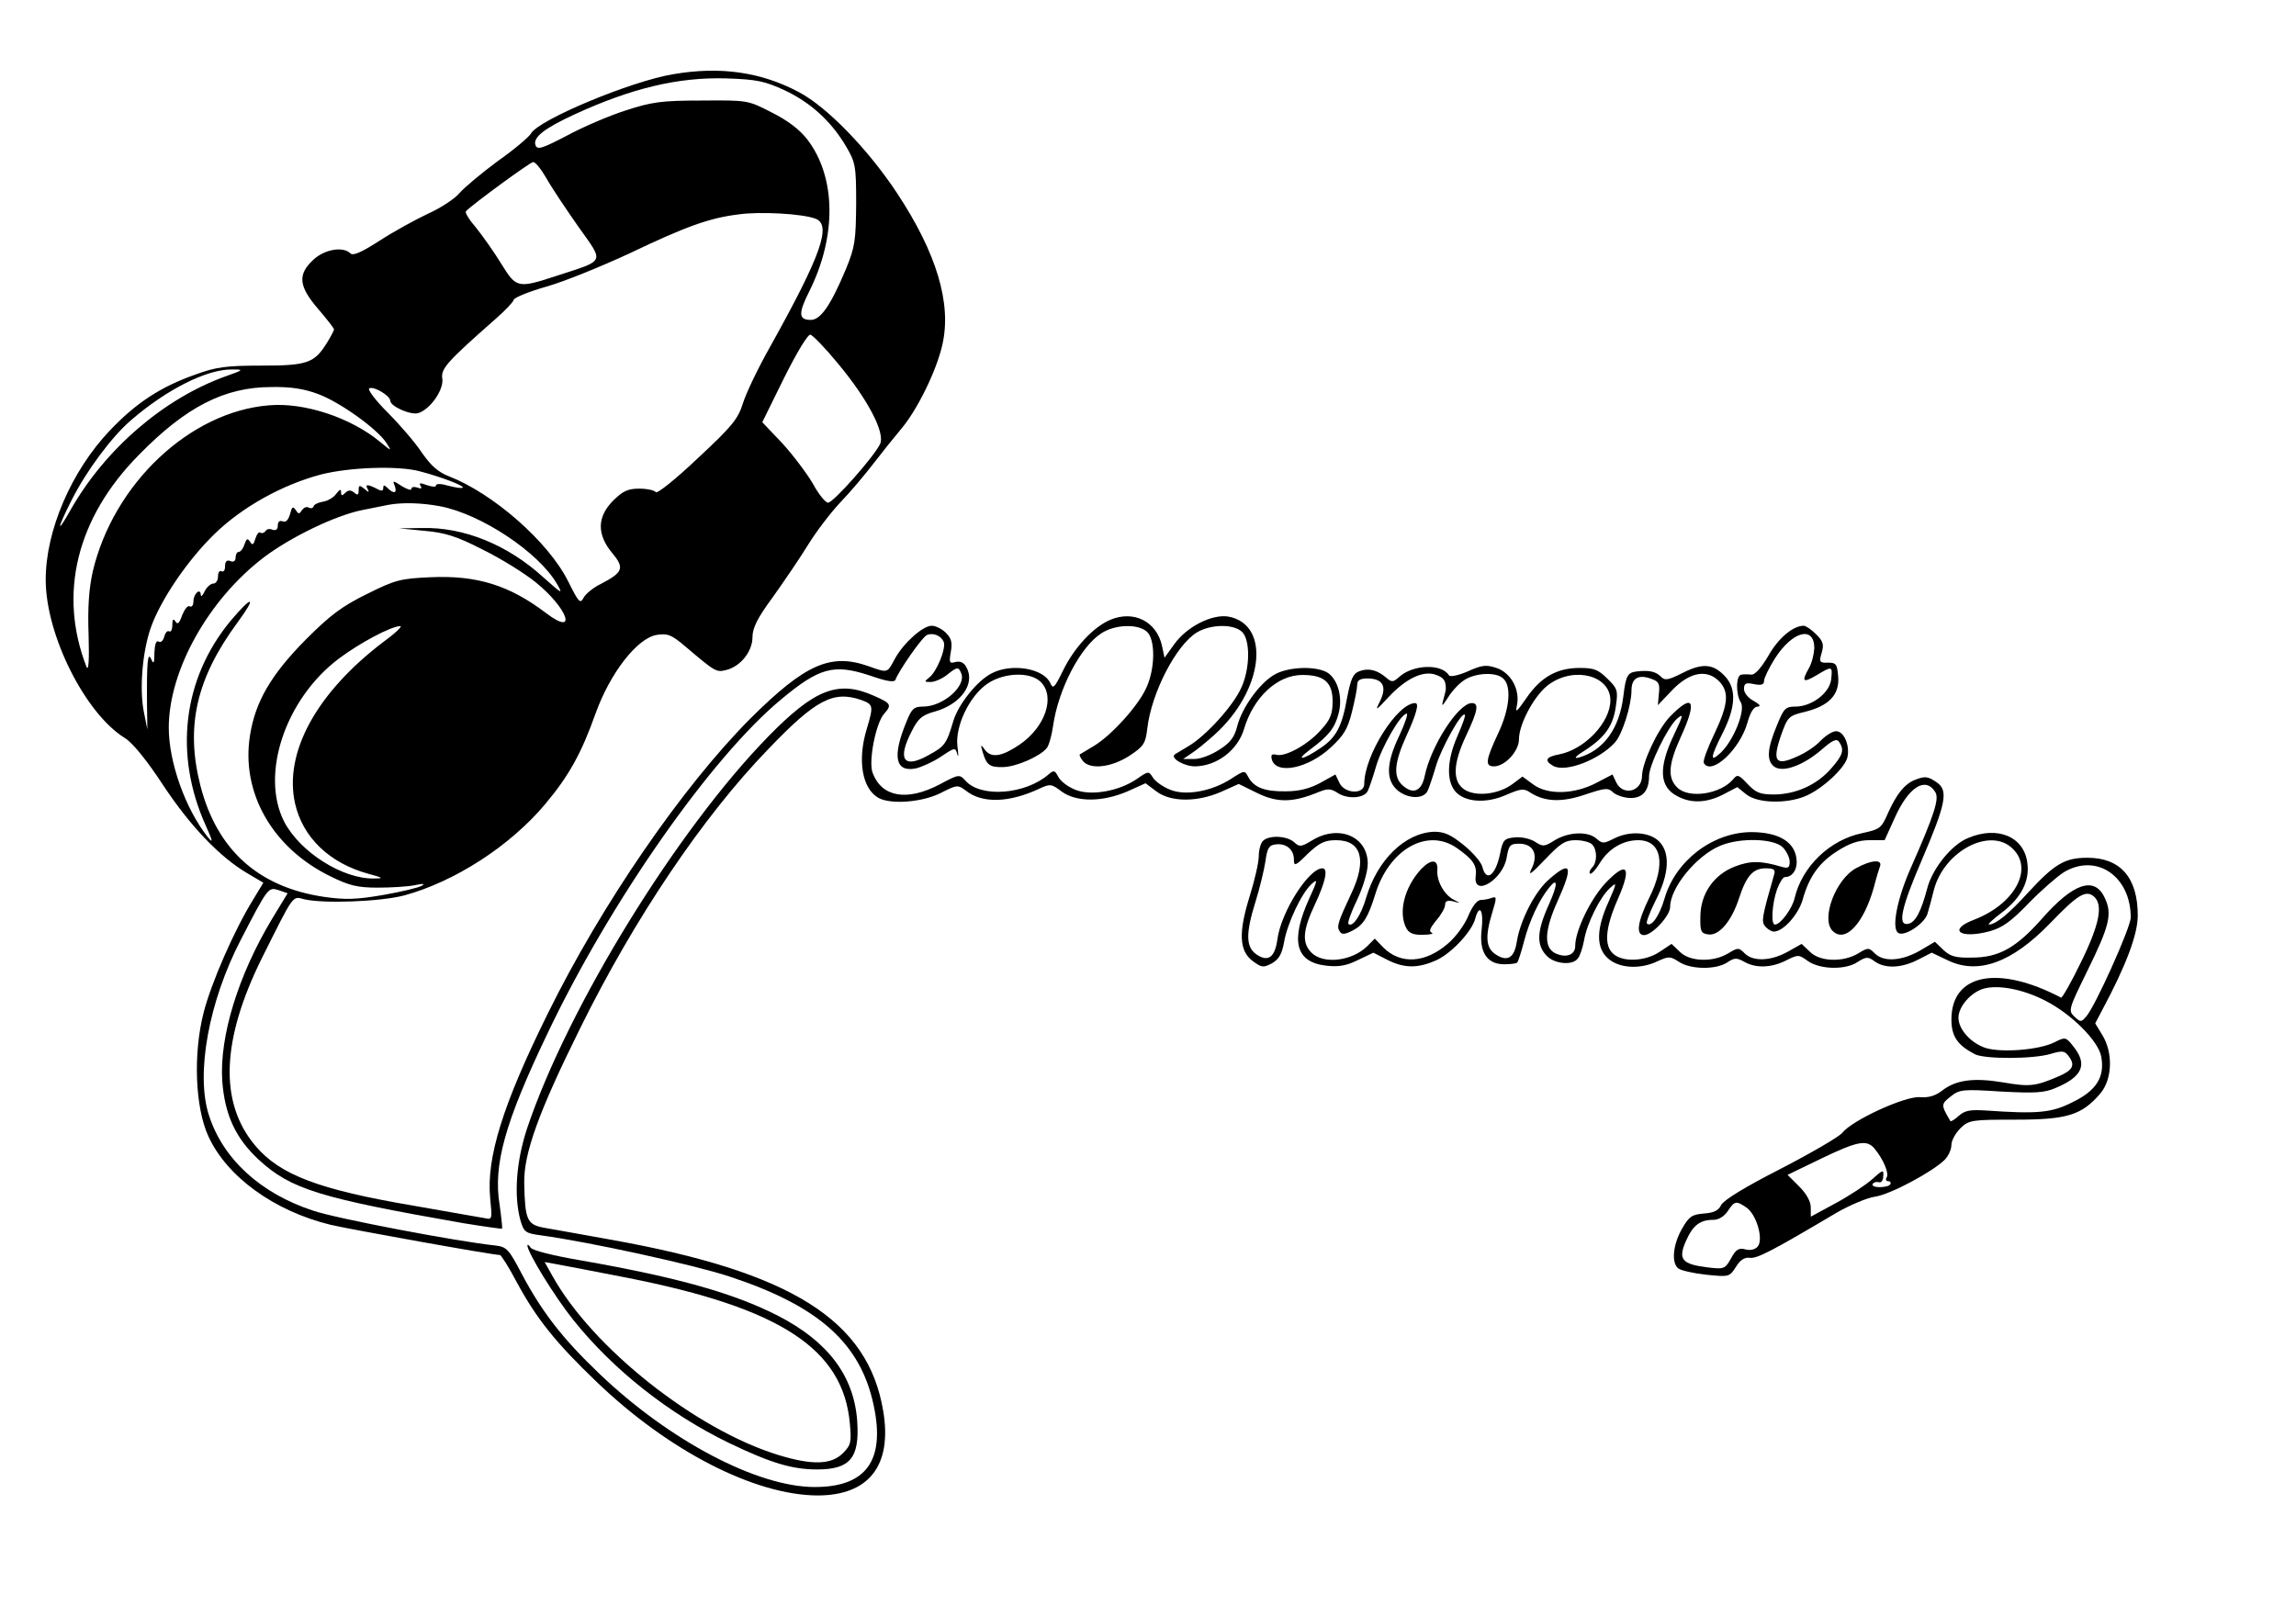 <?xml version="1.0" standalone="no"?>
<!DOCTYPE svg PUBLIC "-//W3C//DTD SVG 20010904//EN"
 "http://www.w3.org/TR/2001/REC-SVG-20010904/DTD/svg10.dtd">
<svg version="1.0" xmlns="http://www.w3.org/2000/svg"
 width="653pt" height="460pt" viewBox="0 0 653 460"
 preserveAspectRatio="xMidYMid meet">
<g transform="translate(0,460) scale(0.1,-0.1)"
fill="#000000" stroke="none">
<path d="M1915 4389 c-121 -20 -384 -130 -405 -169 -5 -9 -47 -45 -94 -78 -46
-34 -95 -75 -109 -91 -13 -16 -54 -43 -90 -59 -36 -17 -98 -51 -138 -77 -51
-33 -75 -43 -82 -36 -21 21 -74 12 -106 -18 -45 -42 -42 -75 14 -140 25 -29
45 -55 45 -58 0 -3 -9 -20 -20 -38 -36 -58 -56 -65 -187 -65 -99 0 -129 -4
-186 -25 -100 -35 -170 -81 -245 -160 -109 -115 -182 -284 -182 -424 0 -157
112 -381 226 -451 22 -14 62 -63 109 -135 77 -116 161 -204 240 -250 l44 -26
-29 -48 c-54 -87 -120 -239 -141 -322 -30 -118 -24 -270 14 -352 53 -115 187
-212 347 -251 55 -13 461 -86 482 -86 3 0 25 -34 47 -76 56 -104 111 -173 228
-285 204 -196 449 -322 628 -323 146 0 213 85 187 240 -43 259 -261 396 -777
488 -82 15 -168 30 -190 34 -46 9 -52 23 -54 126 -2 84 41 203 159 441 154
312 349 602 535 794 135 141 185 167 264 140 35 -13 36 -16 16 -83 -27 -89
-13 -170 34 -196 36 -19 124 -12 176 14 47 24 49 24 72 7 46 -37 123 -35 210
6 30 14 34 13 63 -9 42 -30 115 -30 187 1 l51 23 32 -24 c41 -30 116 -30 184
0 l49 22 53 -26 c57 -28 101 -27 172 2 29 12 37 11 57 -2 28 -18 75 -15 85 6
4 8 15 40 24 71 16 55 70 149 87 149 4 0 -5 -28 -21 -62 -39 -81 -39 -129 -3
-158 30 -23 72 -23 83 0 4 8 15 40 24 71 15 51 73 155 82 146 3 -2 -7 -29 -21
-61 -29 -66 -32 -125 -7 -156 26 -32 88 -37 146 -11 42 18 50 19 69 6 41 -26
89 -28 156 -5 57 19 65 20 80 5 10 -8 32 -15 49 -15 34 0 52 21 52 62 0 31 52
138 79 163 20 17 19 12 -8 -45 -45 -94 -42 -149 10 -175 39 -21 83 -19 130 5
l40 21 26 -21 c32 -25 113 -27 167 -5 48 20 112 79 120 110 8 33 -9 75 -32 75
-10 0 -29 -12 -43 -26 -13 -15 -44 -36 -68 -46 -61 -28 -71 -14 -46 59 19 54
22 57 68 68 69 17 99 49 95 100 -3 36 -6 40 -29 40 -24 -1 -26 2 -18 28 7 24
4 33 -16 53 -13 13 -29 24 -35 24 -31 0 -73 -36 -101 -86 -20 -34 -38 -54 -48
-53 -9 1 -22 1 -28 0 -16 -1 -17 -55 -2 -79 14 -22 -20 -108 -57 -143 -32 -30
-30 -14 6 57 36 72 39 123 8 158 -34 38 -65 41 -122 12 -42 -21 -51 -23 -63
-10 -15 14 -32 18 -68 14 -26 -3 -31 -12 -38 -70 -11 -92 -56 -155 -127 -175
-16 -4 -9 4 20 22 56 37 79 70 86 127 6 41 4 48 -24 75 -26 26 -38 31 -79 31
-65 0 -111 -26 -152 -86 -27 -39 -32 -43 -27 -22 10 45 -16 94 -58 108 -30 10
-42 8 -82 -10 -28 -12 -50 -16 -53 -11 -21 34 -103 31 -142 -5 -17 -15 -21
-15 -36 -2 -27 23 -51 28 -76 19 -19 -7 -25 -21 -36 -77 -14 -80 -31 -112 -74
-141 -51 -35 -76 -39 -32 -6 55 41 71 62 82 103 12 45 -1 94 -29 115 -32 22
-116 19 -155 -5 -42 -25 -91 -94 -104 -145 -8 -32 -20 -48 -52 -68 -23 -15
-55 -27 -72 -26 l-30 0 25 17 c14 9 42 32 63 51 140 125 163 314 41 337 -46 8
-118 -28 -154 -78 l-28 -39 -7 33 c-15 70 -80 103 -147 75 -48 -20 -103 -79
-135 -145 -24 -49 -28 -53 -36 -35 -19 42 -110 57 -166 28 -42 -21 -96 -89
-110 -137 -19 -64 -24 -71 -70 -96 -71 -40 -90 -13 -48 68 18 36 29 46 66 56
74 21 115 79 90 125 -7 14 -17 19 -31 16 -18 -5 -19 -2 -14 28 5 27 2 39 -14
55 -11 11 -29 20 -40 20 -26 0 -81 -50 -105 -94 -22 -41 -19 -41 -75 -21 -108
38 -180 6 -336 -149 -193 -194 -423 -528 -577 -841 -127 -257 -174 -408 -163
-523 6 -61 6 -62 -16 -57 -13 2 -103 18 -200 35 -272 46 -382 88 -452 171
-103 122 -97 300 19 534 92 184 86 176 120 167 55 -13 217 -7 285 11 143 39
300 140 400 259 68 81 103 144 144 259 41 114 118 214 174 223 31 5 42 0 80
-32 86 -73 89 -75 117 -68 41 10 75 53 75 93 0 27 14 55 59 116 32 45 77 111
99 147 22 36 63 90 91 120 29 30 71 80 94 110 23 30 59 75 80 100 45 53 100
164 117 239 27 117 -16 261 -129 432 -82 124 -199 245 -279 287 -107 57 -223
74 -357 51z m317 -46 c74 -35 132 -88 174 -159 27 -46 29 -55 29 -164 -1 -103
-3 -122 -29 -185 -43 -103 -72 -145 -100 -145 -35 0 -36 18 -5 80 79 157 77
325 -4 432 -22 29 -56 55 -102 78 -68 35 -68 35 -199 34 -115 0 -142 -4 -216
-28 -47 -15 -122 -47 -168 -72 -71 -37 -84 -41 -89 -27 -8 22 25 48 112 88
161 74 294 106 431 102 88 -3 109 -8 166 -34z m-678 -250 c15 -27 56 -88 91
-138 74 -104 78 -94 -60 -139 -113 -37 -116 -36 -159 33 -20 33 -52 78 -71
102 -20 23 -33 44 -30 48 19 20 182 139 191 140 6 1 23 -20 38 -46z m765 -115
c47 -17 17 -103 -128 -363 -34 -60 -69 -133 -78 -162 -14 -45 -31 -66 -129
-157 -62 -59 -116 -102 -119 -96 -3 5 -24 10 -47 10 -32 0 -47 -7 -74 -34 -46
-46 -47 -96 -3 -149 36 -43 31 -55 -32 -88 -21 -10 -43 -28 -49 -39 -10 -19
-14 -14 -45 48 -56 111 -212 248 -338 297 -31 12 -51 30 -77 67 -19 29 -63 80
-97 114 -36 36 -58 66 -53 69 12 8 60 -21 60 -35 0 -16 59 -42 80 -35 34 11
72 66 68 97 -5 29 12 48 154 173 25 22 47 45 49 52 2 7 45 24 94 38 50 14 155
57 235 94 161 77 228 101 310 111 61 9 182 2 219 -12z m65 -413 c84 -101 134
-196 119 -228 -17 -36 -133 -167 -148 -167 -7 0 -27 24 -43 54 -17 29 -56 81
-87 115 l-57 60 62 126 c37 74 68 125 75 123 7 -2 43 -39 79 -83z m-1741 -35
c-176 -63 -343 -206 -442 -380 -41 -73 -40 -57 3 28 42 83 114 180 169 227
102 88 216 145 287 144 34 0 34 -1 -17 -19z m262 -51 c62 -23 168 -99 194
-139 16 -25 15 -24 -18 3 -83 69 -216 113 -316 104 -225 -18 -442 -223 -501
-472 -11 -49 -15 -103 -12 -182 2 -70 0 -104 -6 -90 -81 208 -28 424 149 603
134 137 244 193 377 193 55 1 93 -5 133 -20z m290 -220 c58 -15 126 -41 121
-46 -2 -3 -20 0 -40 5 -20 6 -36 7 -36 1 0 -5 -11 -4 -26 1 -19 7 -23 7 -18
-2 5 -8 2 -9 -9 -5 -10 3 -17 2 -17 -4 0 -5 -12 -1 -27 8 -26 17 -27 17 -20 0
7 -20 -3 -23 -21 -5 -9 9 -12 9 -12 0 0 -9 -5 -10 -19 -2 -26 13 -34 13 -25
-2 5 -9 2 -9 -9 1 -15 12 -17 11 -17 -4 0 -13 -3 -15 -13 -6 -10 8 -17 7 -25
-1 -9 -9 -12 -9 -12 2 0 10 -4 8 -14 -5 -7 -10 -24 -20 -37 -22 -13 -2 -26 -8
-27 -13 -2 -6 -8 -7 -14 -4 -6 4 -14 0 -19 -7 -8 -12 -10 -12 -18 0 -8 12 -11
9 -16 -11 -5 -17 -12 -25 -21 -21 -9 3 -14 -1 -14 -12 0 -11 -5 -15 -15 -12
-8 4 -17 2 -20 -4 -4 -5 -10 -7 -15 -4 -4 3 -10 -5 -14 -18 -5 -17 -8 -19 -15
-8 -7 11 -10 9 -16 -8 -3 -11 -11 -21 -16 -21 -5 0 -9 -7 -9 -16 0 -10 -6 -14
-15 -10 -10 4 -15 -1 -15 -15 0 -11 -4 -17 -10 -14 -5 3 -10 -3 -10 -14 0 -12
-6 -21 -13 -21 -8 0 -19 -10 -25 -22 -6 -13 -11 -17 -11 -10 -1 21 -21 3 -21
-19 0 -11 -5 -17 -10 -14 -6 4 -15 -8 -22 -25 -8 -23 -13 -28 -19 -18 -6 9 -9
7 -9 -10 0 -13 -4 -21 -9 -18 -5 3 -11 -4 -14 -15 -3 -12 -10 -18 -16 -14 -7
4 -11 -8 -12 -32 0 -30 -2 -34 -9 -18 -10 23 -13 -8 -12 -130 l1 -70 -10 50
c-13 65 -4 172 20 240 28 79 104 191 181 266 79 77 193 140 302 169 82 21 221
26 283 9z m56 -99 c117 -22 281 -131 333 -221 18 -31 15 -29 -39 19 -101 92
-225 143 -345 140 l-65 -1 72 -7 c58 -5 91 -15 165 -53 51 -25 119 -67 151
-93 92 -74 121 -157 30 -88 -104 79 -196 108 -329 102 -85 -4 -99 -7 -181 -48
-71 -35 -104 -60 -173 -129 -99 -100 -144 -177 -159 -273 -26 -162 63 -320
229 -401 53 -26 76 -32 135 -32 38 0 86 3 105 7 24 5 30 5 19 -2 -9 -5 -58
-17 -110 -26 -76 -13 -107 -14 -169 -5 -186 28 -303 134 -350 316 -43 168 -12
305 106 465 56 76 42 78 -21 3 -135 -164 -161 -379 -70 -581 21 -47 22 -53 5
-32 -63 80 -110 212 -110 310 0 163 113 365 271 485 77 58 204 119 279 134 30
6 64 13 75 15 38 7 93 6 146 -4z m-158 -384 c-192 -145 -286 -316 -254 -461
22 -98 99 -171 210 -201 41 -11 43 -13 15 -13 -89 -2 -211 75 -256 162 -68
134 3 348 155 463 60 45 148 92 175 93 8 1 -12 -19 -45 -43z m2169 27 c24 -22
24 -104 -2 -160 -23 -51 -99 -135 -149 -165 -20 -12 -38 -23 -40 -24 -2 -2 2
-10 9 -19 21 -25 81 -18 132 15 41 27 46 35 51 78 12 102 82 237 141 273 38
23 103 25 128 2 24 -22 24 -104 -2 -160 -23 -51 -99 -135 -149 -165 -20 -12
-38 -23 -40 -24 -13 -11 27 -34 58 -34 62 1 121 46 139 106 27 91 95 154 166
154 62 0 86 -21 86 -75 0 -35 -6 -52 -32 -80 -36 -42 -102 -79 -128 -72 -13 3
-16 0 -13 -13 12 -45 104 -26 168 34 36 33 48 52 60 101 8 32 15 67 15 77 0
13 8 18 29 18 43 0 56 -22 37 -62 -16 -32 -15 -32 24 10 50 53 99 76 135 62
22 -8 27 -17 27 -40 0 -3 -3 -16 -7 -30 -6 -21 -4 -21 14 7 11 18 31 39 45 48
31 21 89 24 110 6 26 -21 20 -88 -14 -159 -35 -75 -37 -92 -11 -92 31 0 71 43
71 77 0 45 47 131 88 158 73 50 172 22 172 -47 0 -63 -73 -140 -146 -154 -38
-7 -43 -18 -16 -33 35 -19 131 18 175 67 21 23 47 106 47 148 0 36 21 47 59
32 19 -7 22 -14 19 -41 l-3 -33 41 43 c51 53 102 61 137 21 25 -30 21 -65 -18
-147 -19 -40 -33 -77 -29 -82 22 -36 103 40 124 116 8 29 18 45 29 45 10 1 6
6 -11 16 -16 8 -28 23 -28 34 0 16 5 19 28 14 21 -4 29 -2 29 9 0 8 14 37 31
64 50 78 112 94 112 29 -1 -17 -7 -42 -15 -56 -22 -39 -18 -44 21 -21 45 27
46 27 42 -11 -4 -39 -55 -78 -102 -78 -28 0 -33 -5 -53 -55 -27 -65 -29 -98
-8 -115 23 -19 81 1 134 46 34 30 45 34 52 23 15 -23 10 -37 -23 -75 -41 -47
-100 -73 -161 -74 -42 0 -53 5 -77 30 -25 27 -29 28 -41 13 -36 -42 -126 -56
-159 -23 -28 28 -25 66 10 143 48 105 36 127 -31 58 -35 -37 -79 -131 -79
-169 -1 -45 -56 -57 -74 -16 l-10 21 -46 -24 c-63 -33 -139 -35 -180 -4 l-30
22 -28 -21 c-40 -30 -105 -37 -137 -16 -35 23 -33 74 5 154 33 70 37 92 16 92
-38 0 -116 -121 -134 -207 -9 -44 -33 -54 -63 -27 -27 24 -24 64 11 141 28 61
37 93 25 93 -51 0 -145 -149 -145 -230 0 -31 -57 -28 -71 4 l-11 23 -43 -24
c-30 -16 -60 -24 -98 -24 -60 -1 -91 11 -107 41 -10 19 -11 19 -48 -5 -55 -36
-131 -50 -175 -31 -20 8 -41 23 -48 34 -12 19 -13 19 -46 -4 -51 -35 -132 -49
-176 -30 -20 8 -41 24 -47 36 -10 19 -13 20 -28 7 -66 -57 -192 -67 -236 -18
-17 19 -19 19 -73 -10 -93 -49 -165 -37 -191 32 -13 32 9 142 32 168 23 26 21
30 -29 52 -101 45 -168 19 -300 -116 -259 -265 -570 -769 -686 -1115 -31 -94
-38 -191 -19 -261 10 -34 14 -37 58 -43 139 -19 432 -83 536 -117 255 -84 374
-190 411 -368 33 -156 -22 -231 -168 -231 -163 0 -413 132 -611 321 -106 101
-164 176 -222 285 -37 71 -43 77 -75 81 -107 11 -454 77 -518 99 -150 49 -257
147 -297 272 -38 118 0 324 91 499 77 149 78 150 107 141 l26 -9 -45 -74 c-96
-160 -149 -334 -141 -459 7 -97 38 -164 104 -225 91 -84 174 -109 579 -180 61
-10 111 -17 113 -16 1 1 -2 31 -7 67 -19 114 15 235 135 486 178 375 466 787
665 952 109 91 150 102 251 69 52 -18 72 -21 75 -12 9 25 77 123 90 127 18 7
40 -3 47 -20 7 -19 -20 -85 -41 -101 -15 -12 -15 -13 4 -13 11 0 32 9 46 20
30 24 33 24 41 4 14 -36 -52 -94 -109 -94 -26 0 -32 -6 -47 -43 -41 -99 -32
-144 26 -133 17 4 48 18 68 31 45 30 45 30 51 8 3 -10 3 1 0 24 -7 57 34 143
85 178 47 32 122 35 152 5 42 -42 13 -128 -60 -178 -50 -34 -80 -39 -98 -16
-13 18 -14 17 -7 -6 11 -37 20 -43 59 -42 37 1 105 31 123 54 6 7 14 35 18 63
15 105 78 226 138 264 39 25 103 27 129 4z"/>
<path d="M1500 1057 c0 -19 77 -145 130 -211 115 -144 273 -268 444 -351 119
-57 179 -75 250 -75 94 0 121 33 114 137 -9 129 -83 227 -225 300 -125 64
-284 109 -557 157 -83 14 -142 29 -147 37 -5 8 -9 10 -9 6z m285 -92 c435 -86
613 -202 632 -414 5 -54 3 -62 -20 -85 -33 -33 -88 -34 -183 -5 -235 72 -528
304 -642 508 l-23 41 33 -6 c18 -3 110 -21 203 -39z"/>
<path d="M5445 2381 c-29 -12 -51 -40 -75 -93 -19 -44 -23 -47 -74 -58 -92
-19 -171 -95 -192 -185 -7 -30 -40 -75 -56 -75 -12 0 -8 60 6 100 7 19 17 35
22 35 20 0 34 18 34 43 -1 55 -48 85 -130 85 -110 -1 -215 -82 -246 -189 -14
-49 -38 -83 -50 -71 -3 3 8 32 25 66 39 76 42 137 8 169 -28 26 -84 29 -128 6
-28 -14 -32 -14 -48 0 -24 22 -79 20 -119 -4 -30 -19 -34 -19 -57 -4 -13 8
-38 14 -57 12 -30 -3 -34 -7 -42 -48 -13 -61 -39 -80 -50 -36 -3 13 -27 41
-53 62 -37 30 -55 38 -84 38 -83 -3 -162 -80 -194 -189 -14 -49 -39 -85 -50
-73 -3 3 8 34 25 69 17 36 30 80 30 102 0 78 -83 113 -159 66 -30 -18 -35 -19
-50 -5 -21 19 -72 21 -89 4 -7 -7 -12 -27 -12 -44 0 -18 -12 -69 -26 -114 -32
-103 -30 -155 9 -184 26 -19 30 -19 55 -6 20 12 28 27 34 60 9 53 50 140 78
165 18 17 18 12 -6 -40 -55 -121 -40 -182 48 -192 35 -4 58 0 90 16 l44 21 39
-20 c49 -25 88 -25 141 -1 43 20 101 82 110 119 12 43 24 21 18 -31 -8 -65 15
-100 64 -100 18 0 34 2 37 5 3 3 12 31 20 62 15 57 42 115 70 150 26 33 26 11
1 -45 -36 -79 -37 -118 -6 -149 22 -22 72 -27 87 -7 6 6 14 30 18 51 8 49 46
125 74 150 20 18 20 16 -4 -39 -36 -79 -36 -132 -1 -162 32 -28 92 -31 141 -7
31 14 35 14 60 -2 33 -22 105 -23 137 -2 21 14 27 14 49 2 33 -19 78 -17 119
4 34 17 36 17 62 -2 35 -24 107 -26 142 -2 24 15 29 15 48 1 30 -21 76 -19
123 5 l39 20 44 -21 c87 -43 184 -8 293 105 78 81 101 95 124 76 27 -23 17
-78 -36 -186 -28 -58 -54 -103 -57 -102 -179 94 -312 68 -312 -62 0 -48 17
-73 67 -99 28 -14 165 -14 215 1 34 10 40 9 52 -7 19 -26 11 -40 -32 -58 -63
-27 -80 -29 -155 -16 -84 14 -134 7 -173 -23 -19 -15 -38 -21 -64 -19 -43 3
-193 -66 -221 -102 -9 -11 -88 -57 -175 -102 -102 -52 -162 -89 -169 -103 -7
-15 -20 -22 -49 -24 -34 -3 -42 -8 -62 -43 -26 -45 -31 -97 -11 -113 7 -6 43
-14 79 -18 66 -7 67 -6 85 22 12 20 25 28 39 26 21 -3 63 19 247 128 38 22 88
43 110 46 43 6 164 71 198 105 10 10 19 29 19 42 0 13 12 34 26 48 24 23 32
24 157 24 147 0 188 13 241 75 34 41 36 116 5 166 l-20 33 20 38 c68 127 101
215 101 269 0 107 -49 164 -143 164 -64 0 -93 -17 -167 -97 -57 -63 -93 -92
-113 -93 -5 0 11 15 35 33 56 42 81 90 74 142 -9 75 -85 107 -169 71 -47 -19
-102 -88 -116 -144 -17 -64 -33 -96 -54 -100 -31 -6 -20 45 39 182 68 159 76
197 43 220 -26 18 -34 19 -64 7z m59 -34 c12 -19 -2 -63 -70 -217 -39 -88 -55
-172 -35 -184 18 -11 75 27 83 55 4 13 12 43 18 67 29 112 162 181 225 117 59
-58 4 -157 -110 -201 -77 -29 -41 -56 44 -33 36 10 61 28 111 80 36 37 81 76
100 88 92 55 190 -11 190 -129 0 -28 -102 -255 -127 -282 -14 -16 -16 -16 -33
0 -18 17 -17 21 35 127 65 132 73 165 51 211 -29 63 -90 42 -180 -61 -72 -81
-121 -109 -198 -109 -45 -1 -61 3 -81 22 l-24 23 -44 -26 c-52 -29 -102 -32
-127 -7 -17 17 -19 17 -47 0 -43 -26 -110 -24 -138 5 l-23 22 -39 -22 c-48
-27 -99 -29 -123 -5 -17 17 -19 17 -47 0 -43 -26 -110 -24 -138 5 l-23 22 -33
-22 c-41 -28 -106 -31 -133 -6 -27 24 -22 75 13 155 41 93 27 111 -35 46 -42
-45 -86 -135 -86 -179 0 -25 -25 -35 -56 -21 -34 16 -32 65 6 149 45 100 39
117 -24 62 -40 -34 -82 -116 -92 -177 -7 -47 -27 -59 -60 -37 -28 18 -31 50
-10 119 13 42 13 47 -1 42 -8 -3 -22 -6 -31 -6 -11 0 -24 -17 -36 -45 -10 -25
-36 -61 -59 -80 -64 -55 -134 -59 -183 -10 l-24 25 -21 -21 c-43 -43 -125 -53
-159 -19 -28 28 -25 64 10 138 30 64 38 102 21 102 -39 0 -118 -125 -128 -202
-7 -51 -26 -65 -58 -44 -32 21 -33 59 -4 152 12 38 24 89 28 114 5 37 10 46
29 48 29 4 52 -14 52 -43 0 -20 4 -19 40 17 33 31 48 38 80 38 72 0 88 -56 44
-150 -39 -83 -43 -96 -34 -109 6 -10 13 -10 37 2 31 16 44 38 64 102 39 129
148 191 232 133 47 -33 58 -50 54 -80 -8 -62 77 -11 88 52 6 36 10 40 36 40
40 0 55 -31 35 -71 -11 -22 -2 -16 38 26 44 46 57 55 87 55 19 0 40 -5 47 -12
15 -15 15 -51 0 -66 -6 -6 -9 -14 -6 -17 3 -3 16 10 28 30 25 41 66 65 109 65
67 0 80 -68 31 -165 -33 -68 -38 -105 -14 -105 23 0 74 55 74 80 0 55 75 146
142 174 56 24 153 21 178 -4 11 -11 20 -30 20 -41 0 -17 -4 -20 -22 -15 -60
18 -90 18 -134 1 -60 -23 -98 -78 -98 -143 -1 -42 2 -47 22 -50 31 -5 67 38
88 103 21 64 40 85 76 85 23 0 28 -4 24 -17 -35 -122 -37 -134 -26 -148 7 -8
18 -15 25 -15 27 0 70 49 82 91 18 65 47 106 100 139 33 21 59 30 90 30 l43 0
29 64 c39 87 87 118 115 73z m312 -593 c75 -38 151 -114 160 -159 11 -59 -14
-98 -83 -131 -59 -30 -100 -33 -244 -23 -46 3 -61 0 -78 -15 -12 -11 -22 -17
-24 -15 -27 46 -27 48 1 70 25 20 34 21 143 14 95 -5 123 -4 155 10 77 32 92
67 51 118 -21 27 -23 28 -54 12 -44 -22 -151 -30 -196 -16 -42 14 -77 53 -77
86 0 32 36 73 73 83 42 11 110 -2 173 -34z m-485 -421 c25 -30 42 -70 35 -82
-4 -6 -2 -11 4 -11 6 0 9 -4 6 -9 -3 -5 -17 -8 -31 -8 -13 0 -22 4 -19 9 3 5
11 7 18 5 6 -2 12 5 12 17 2 20 -1 19 -32 -9 -18 -16 -65 -47 -104 -68 l-70
-38 0 26 c0 17 -12 39 -33 60 l-33 33 95 46 c104 50 130 55 152 29z m-364
-168 c29 -20 49 -91 32 -111 -7 -8 -20 -12 -35 -8 -19 5 -27 0 -41 -26 -17
-30 -20 -31 -68 -25 -72 9 -83 23 -60 75 20 45 40 60 78 60 15 0 31 10 41 25
19 29 24 30 53 10z"/>
<path d="M4042 2128 c-48 -52 -66 -124 -42 -169 8 -14 21 -19 48 -18 20 0 31
3 24 6 -9 3 -5 13 13 35 14 16 25 36 25 44 0 11 7 14 23 10 22 -6 22 -6 1 5
-27 14 -49 54 -46 85 2 30 -18 31 -46 2z"/>
<path d="M5280 2131 c-59 -31 -102 -145 -68 -179 36 -36 89 21 118 126 6 24
14 50 17 58 7 20 -25 18 -67 -5z"/>
</g>
</svg>
